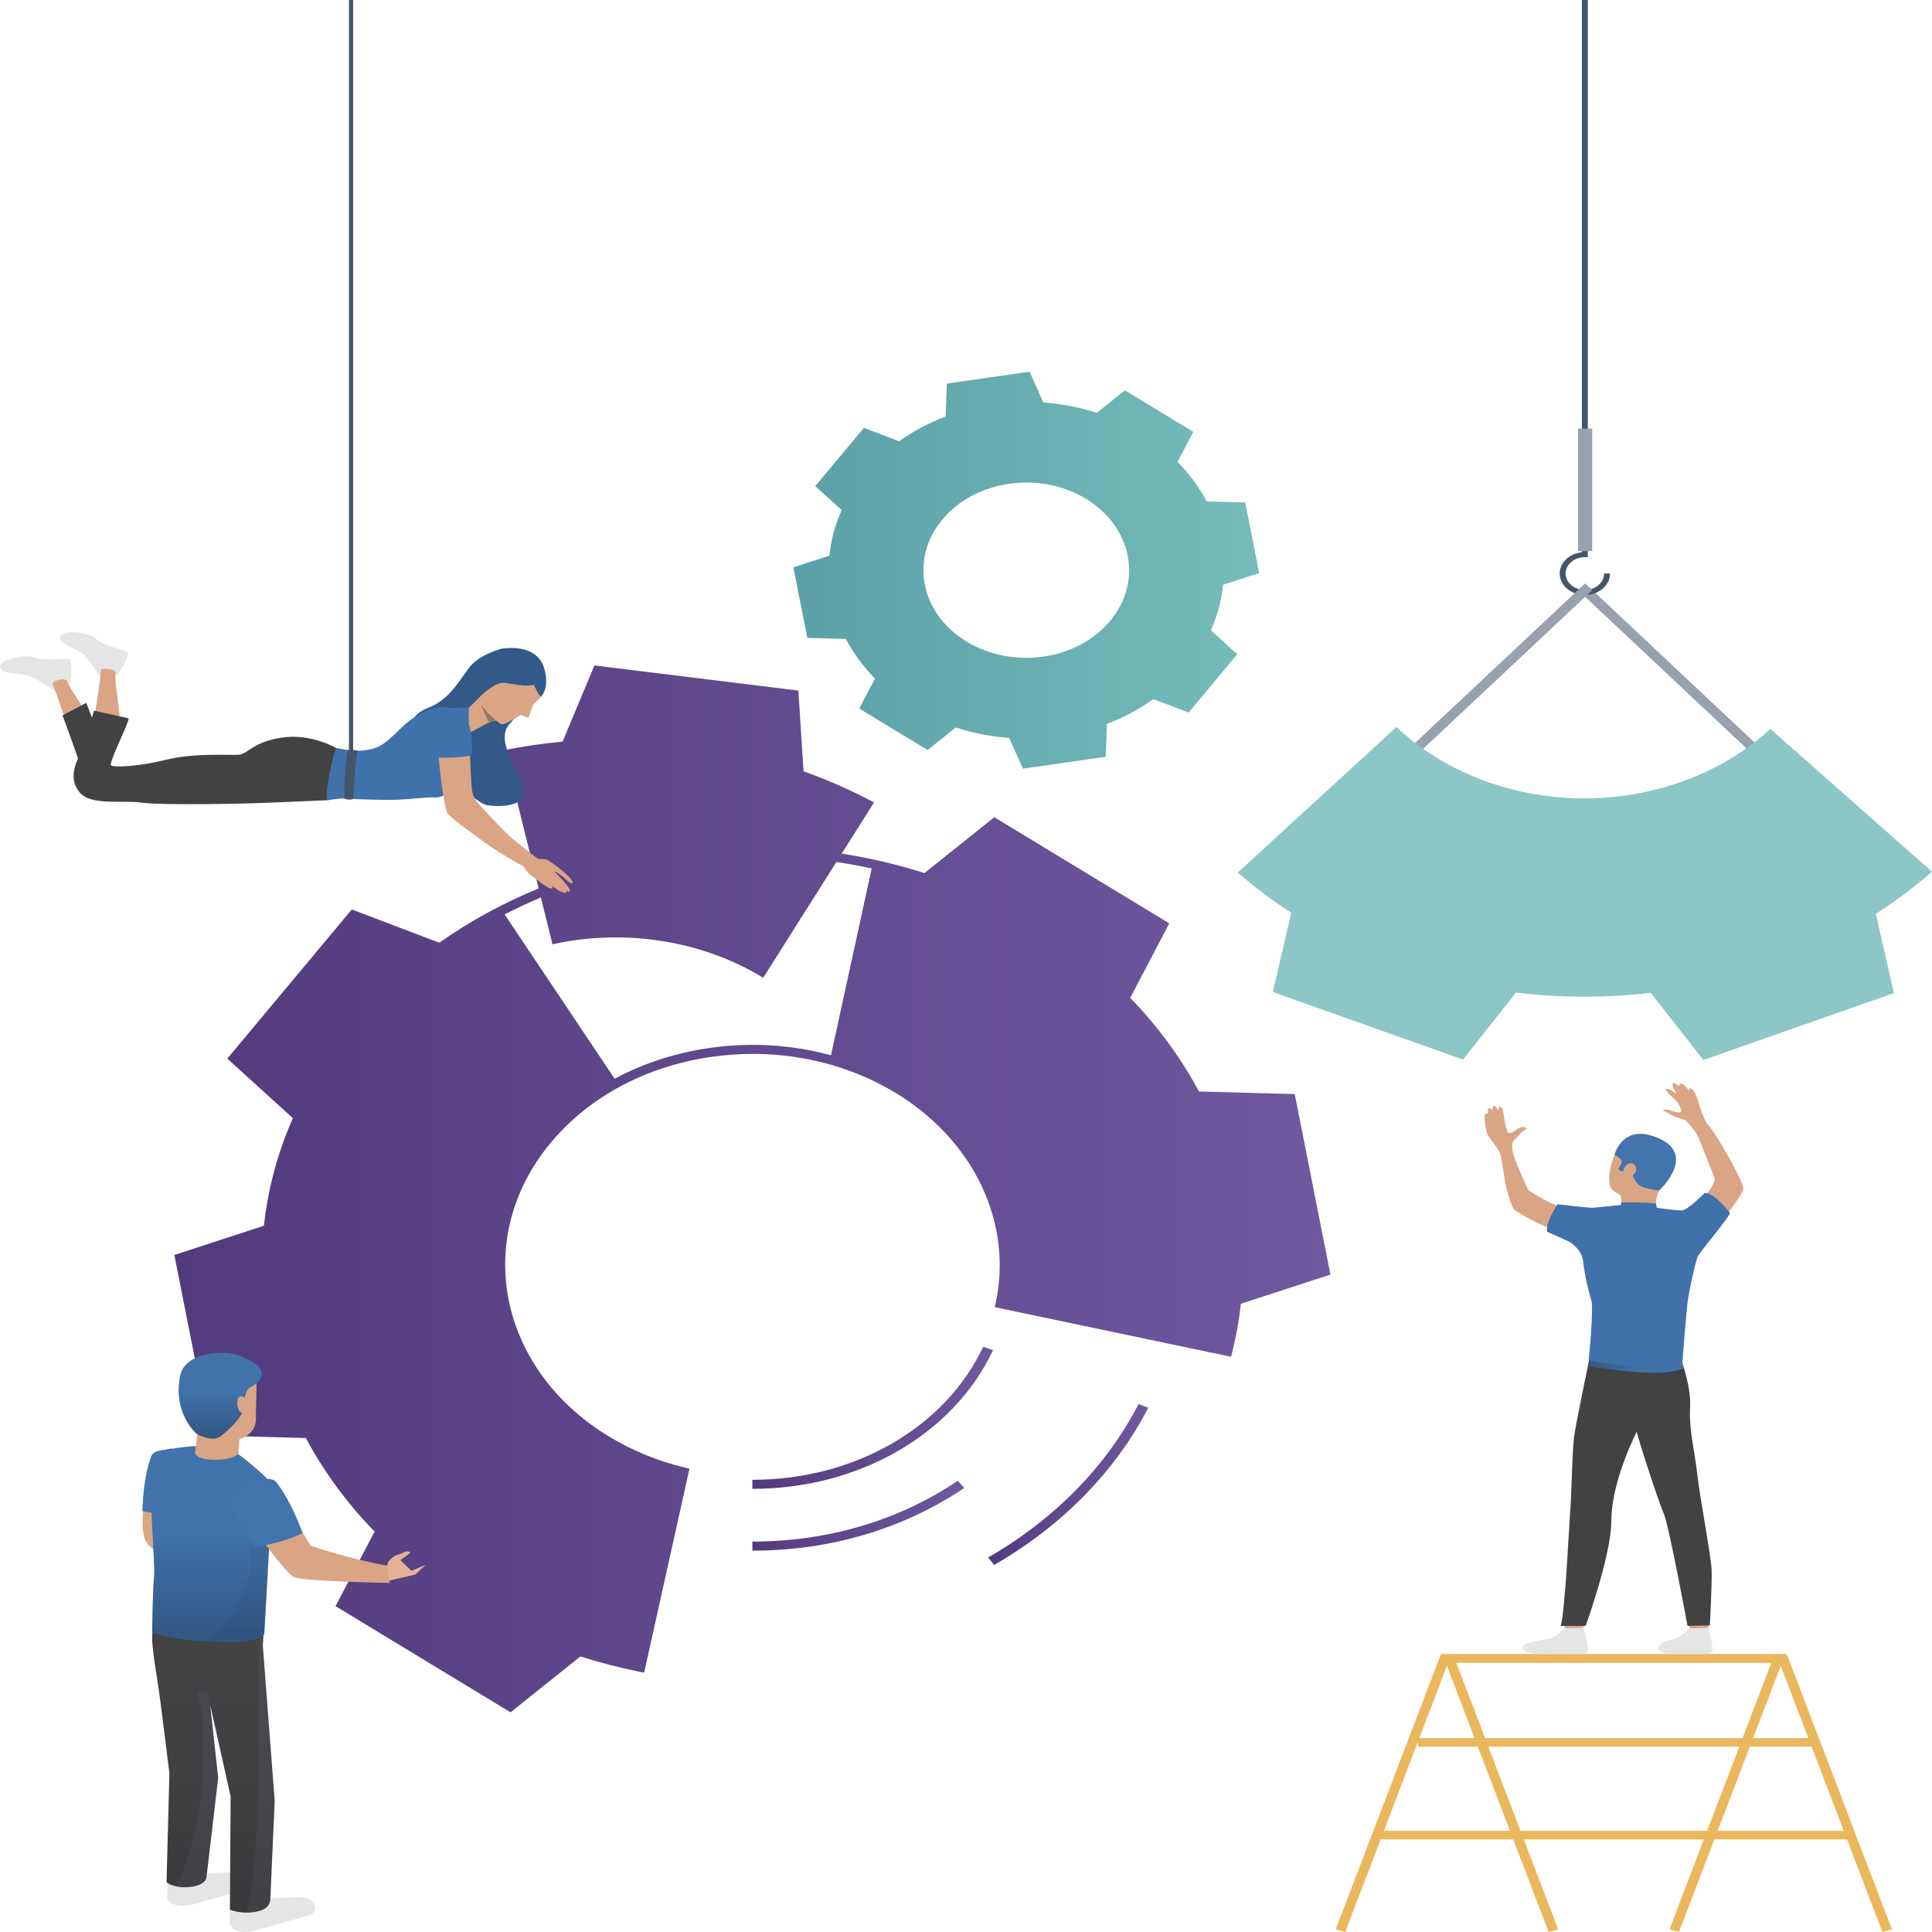 <svg width="200" height="200" viewBox="0 0 200 200" fill="none" xmlns="http://www.w3.org/2000/svg">
<path d="M164.481 60.755L163.666 61.386L181.528 78.163L182.343 77.533L164.481 60.755Z" fill="#98A1AD"/>
<path d="M134.031 113.258L124.112 112.99C122.251 109.498 119.86 106.241 117 103.301L121.043 95.583L102.928 84.598L95.697 90.381C92.92 89.493 90.054 88.822 87.133 88.364L90.481 83.069C88.144 81.817 85.702 80.743 83.185 79.846L82.647 71.488L61.535 68.888L58.24 76.771C56.222 76.96 54.209 77.252 52.216 77.65L55.761 91.969C52.067 93.489 48.612 95.373 45.475 97.592L36.419 94.147L23.53 109.586L30.316 115.749C28.742 119.323 27.736 123.066 27.322 126.887L18.05 129.912L21.744 148.596L31.666 148.864C33.528 152.359 35.918 155.615 38.777 158.551L34.734 166.269L52.849 177.257L60.08 171.474C62.052 172.103 64.083 172.629 66.122 173.04L66.682 173.152L71.372 152.04L70.888 151.923C68.088 151.247 65.449 150.165 63.044 148.707C51.544 141.729 48.845 128.078 57.029 118.276C60.993 113.527 66.891 110.379 73.635 109.41C80.381 108.442 87.162 109.769 92.733 113.148C100.804 118.043 104.863 126.574 103.075 134.883L102.982 135.317L127.442 140.453L127.56 139.98C127.973 138.328 128.273 136.643 128.455 134.965L137.724 131.943L134.031 113.258ZM73.452 108.485C69.904 108.995 66.582 110.084 63.629 111.673L52.237 94.658C53.459 94.032 54.709 93.446 55.994 92.909L57.192 97.748C64.657 96.101 72.691 97.352 79.006 101.219L86.584 89.233C87.812 89.418 89.031 89.641 90.237 89.904L86.022 109.244C82.011 108.147 77.725 107.871 73.452 108.485Z" fill="url(#paint0_linear)"/>
<path d="M101.781 139.417C97.842 147.782 88.463 153.188 77.887 153.188V154.125C88.915 154.125 98.695 148.489 102.801 139.766L101.781 139.417Z" fill="url(#paint1_linear)"/>
<path d="M77.888 159.585V160.523C85.941 160.523 93.527 158.276 99.827 154.025L99.144 153.29C93.041 157.408 85.69 159.585 77.888 159.585Z" fill="url(#paint2_linear)"/>
<path d="M102.296 161.228L102.911 162.005C109.943 157.956 115.461 152.328 118.869 145.729L117.863 145.351C114.538 151.788 109.155 157.278 102.296 161.228Z" fill="url(#paint3_linear)"/>
<path d="M125.346 65.248C126.034 63.716 126.453 62.129 126.613 60.534L130.347 59.317L129.625 55.667L128.903 52.018L124.908 51.91C124.144 50.448 123.138 49.065 121.899 47.81L123.527 44.702L119.989 42.556L116.451 40.411L113.539 42.74C111.742 42.153 109.88 41.797 108.008 41.66L106.58 38.478L102.298 39.093L98.016 39.708L97.889 43.113C96.174 43.765 94.552 44.622 93.079 45.678L89.432 44.29L86.915 47.306L84.397 50.321L87.13 52.803C86.442 54.335 86.023 55.922 85.863 57.517L82.13 58.734L82.851 62.383L83.573 66.033L87.568 66.141C88.333 67.603 89.338 68.986 90.578 70.241L88.95 73.349L92.487 75.495L96.025 77.64L98.937 75.311C100.734 75.897 102.597 76.254 104.468 76.391L105.897 79.573L110.178 78.958L114.46 78.343L114.587 74.938C116.302 74.287 117.924 73.429 119.397 72.373L123.044 73.761L125.561 70.746L128.079 67.73L125.346 65.248ZM100.065 66.418C95.275 63.513 94.155 57.847 97.564 53.764C100.973 49.681 107.62 48.727 112.411 51.632C117.202 54.538 118.322 60.203 114.912 64.286C111.503 68.37 104.856 69.324 100.065 66.418Z" fill="url(#paint4_linear)"/>
<path d="M164.064 61.593C165.5 61.593 166.669 60.597 166.669 59.373H166.055C166.055 60.309 165.162 61.071 164.064 61.071C162.966 61.071 162.073 60.309 162.073 59.373C162.073 58.437 162.966 57.676 164.064 57.676H164.371V0H163.757V57.168C162.465 57.298 161.459 58.237 161.459 59.373C161.459 60.597 162.628 61.593 164.064 61.593Z" fill="#445568"/>
<path d="M163.359 57.054H164.825V44.362H163.359V57.054Z" fill="#98A1AD"/>
<path d="M146.637 78.162L145.822 77.532L164.087 60.395L164.83 61.092L146.637 78.162Z" fill="#98A1AD"/>
<path d="M194.185 94.599C196.269 93.266 198.211 91.806 200 90.237L183.261 75.453C180.754 77.777 177.622 79.684 173.97 80.965C163.456 84.654 151.749 82.077 144.557 75.26L128.129 90.327C129.863 91.836 131.717 93.224 133.673 94.483L131.762 102.692L141.606 106.189L151.451 109.683L156.941 102.747C161.507 103.304 166.196 103.329 170.88 102.778L176.332 109.729L186.194 106.267L196.056 102.805L194.185 94.599Z" fill="#8DC6C6"/>
<path d="M149.91 172.123H183.372L172.826 199.726L173.812 200L184.801 171.239H149.157L138.273 199.726L139.26 200L149.91 172.123Z" fill="#EAB75D"/>
<path d="M161.299 199.726L150.753 172.123H184.215L194.865 200L195.851 199.726L184.968 171.239H149.324L160.313 200L161.299 199.726Z" fill="#EAB75D"/>
<path d="M187.753 179.93H146.797V180.814H187.753V179.93Z" fill="#EAB75D"/>
<path d="M191.579 189.529H142.578V190.413H191.579V189.529Z" fill="#EAB75D"/>
<path d="M166.785 123.018C166.785 123.018 166.139 122.054 167.163 119.472C168.155 116.974 171.585 117.2 172.676 118.801C173.766 120.401 173.398 121.395 171.793 123.202C170.188 125.009 167.451 123.844 166.785 123.018Z" fill="#DAA585"/>
<path d="M174.753 167.457C174.753 167.457 174.923 168.518 174.944 168.677C174.965 168.836 176.832 168.583 176.832 168.583L176.984 167.32C176.984 167.32 174.986 167.307 174.753 167.457Z" fill="#DAA585"/>
<path d="M174.924 168.542C174.924 168.542 174.333 169.181 173.76 169.46C173.188 169.738 172.289 169.849 171.95 170.137C171.706 170.345 171.061 171.241 173.437 171.223C175.814 171.205 176.96 171.35 177.215 171.006C177.469 170.663 176.846 168.47 176.846 168.47C176.846 168.47 176.264 168.61 174.924 168.542Z" fill="#E5E5E6"/>
<path d="M161.824 167.457C161.824 167.457 161.994 168.518 162.015 168.677C162.036 168.836 163.904 168.583 163.904 168.583L164.055 167.32C164.055 167.32 162.057 167.307 161.824 167.457Z" fill="#DAA585"/>
<path d="M161.995 168.542C161.995 168.542 161.404 169.181 160.831 169.46C160.259 169.738 158.153 169.967 157.815 170.256C157.571 170.464 157.165 171.302 160.509 171.223C162.885 171.168 164.031 171.35 164.286 171.006C164.54 170.663 163.918 168.47 163.918 168.47C163.918 168.47 163.179 168.582 161.995 168.542Z" fill="#E5E5E6"/>
<path d="M174.125 141.043C174.125 141.043 175.082 143.579 174.956 145.764C174.83 147.95 175.451 150.341 175.705 152.624C175.988 155.168 177.147 161.193 177.189 162.555C177.231 163.916 177.009 168.263 177.009 168.263L174.69 168.31C174.69 168.31 172.743 157.778 172.238 156.703C171.734 155.628 169.233 147.967 169.149 147.107C169.064 146.247 174.125 141.043 174.125 141.043Z" fill="#424243"/>
<path d="M164.51 140.78C164.51 140.78 163.103 147.485 162.935 148.822C162.766 150.16 162.654 155.295 162.57 156.131C162.486 156.967 162.01 167.069 161.562 168.311H164.147C164.147 168.311 166.802 160.967 166.802 157.492C166.802 154.017 168.56 149.938 169.695 147.645C170.829 145.352 173.427 145.298 174.125 141.044C174.125 141.044 165.455 139.431 164.51 140.78Z" fill="#424243"/>
<path d="M167.723 123.7C167.723 123.7 168.015 124.423 167.723 124.94C167.431 125.456 171.45 125.146 171.45 125.146C171.45 125.146 171.268 124.079 171.793 123.202C172.318 122.323 167.723 123.7 167.723 123.7Z" fill="#DAA585"/>
<path d="M174.311 141.596C174.311 141.596 172.866 142.862 164.381 141.399L164.51 140.78L174.156 141.089L174.311 141.596Z" fill="url(#paint5_linear)"/>
<path d="M167.114 125.108C167.114 125.108 165.63 125.237 165.206 125.305C164.782 125.374 161.928 124.87 161.343 124.819C160.757 124.767 158.26 123.309 158.179 123.137C158.099 122.965 156.66 119.861 156.58 119.19C156.499 118.519 155.179 118.865 155.292 119.328C155.504 120.193 155.776 122.293 155.925 122.902C156.085 123.559 156.517 125.048 156.759 125.231C157.002 125.414 159.249 126.871 161.45 127.491C163.651 128.111 165.308 129.023 165.308 129.023H176.155C176.155 129.023 180.373 123.883 180.464 123.108C180.555 122.334 177.518 117.187 176.912 116.542C176.306 115.896 175.43 116.752 175.43 116.752C175.43 116.752 177.245 121.291 177.487 121.936C177.729 122.582 175.376 125.417 174.73 125.426C174.084 125.434 172.424 125.254 171.687 125.228C170.95 125.202 170.173 124.927 170.173 124.927L167.114 125.108Z" fill="#DAA585"/>
<path d="M162.44 128.54C162.44 128.54 163.768 129.293 163.889 130.583C164.01 131.874 164.495 133.913 164.737 134.61C164.979 135.307 164.525 140.367 164.464 140.728C164.404 141.089 172.857 141.948 174.156 141.089C174.156 141.089 174.519 136.365 174.671 135.023C174.822 133.681 175.549 130.429 175.791 129.99C176.034 129.551 178.971 126.039 179.092 125.576C179.092 125.576 177.573 123.511 176.482 123.485C176.482 123.485 174.751 125.214 174.186 125.292C173.621 125.369 170.16 124.829 170.16 124.824C170.16 124.824 169.782 125.263 167.774 124.746C167.774 124.746 165.383 124.976 164.994 125.019C164.523 125.07 161.248 124.668 161.248 124.668C161.248 124.668 159.935 126.559 160.165 127.514L162.44 128.54Z" fill="#4071AB"/>
<path d="M156.656 119.593C156.656 119.593 156.359 118.397 156.716 118.053C156.92 117.858 157.408 117.34 157.453 117.264C157.498 117.188 158.022 116.931 158.022 116.808C158.022 116.684 157.508 116.532 157.062 116.884C156.616 117.236 156.337 117.312 156.159 117.274C155.98 117.236 155.724 115.971 155.701 115.657C155.679 115.344 155.537 114.516 155.307 114.573C155.076 114.63 155.088 114.992 155.088 114.992C155.088 114.992 154.82 114.364 154.641 114.488C154.463 114.611 154.485 114.915 154.485 114.915C154.485 114.915 154.15 114.564 154.061 114.82C153.972 115.077 154.061 115.305 154.061 115.305C154.061 115.305 153.715 115.144 153.693 115.543C153.671 115.943 153.793 117.112 154.039 117.531C154.284 117.949 155.203 119.043 155.313 119.471C155.422 119.898 156.656 119.593 156.656 119.593Z" fill="#DAA585"/>
<path d="M175.726 117.493C175.726 117.493 174.717 116.047 174.373 115.918C174.03 115.789 173.545 115.716 173.121 115.457C172.697 115.199 172.137 114.984 172.167 114.898C172.197 114.812 172.697 114.847 173.232 115.044C173.767 115.242 174.002 115.147 174.053 115.043C174.103 114.94 173.767 114.211 173.606 114.039C173.444 113.867 172.293 112.88 172.485 112.734C172.677 112.588 173.424 113.13 173.545 113.241C173.545 113.241 172.95 112.174 173.182 112.123C173.414 112.071 173.848 112.45 173.848 112.45C173.848 112.45 173.798 111.538 174.949 113.018C174.949 113.018 174.706 112.527 175.06 112.691C175.413 112.854 175.756 113.775 175.867 114.24C175.979 114.704 176.482 116.184 176.912 116.541C177.342 116.899 175.726 117.493 175.726 117.493Z" fill="#DAA585"/>
<path d="M171.792 123.202C171.792 123.202 171.26 123.242 170.13 122.909C168.999 122.576 168.915 120.891 168.67 121.09C168.171 121.498 167.7 121.217 167.511 120.976C167.511 120.976 168.063 120.356 167.808 120.058C167.552 119.76 167.136 119.542 167.136 119.542C167.136 119.542 167.931 116.275 171.55 117.763C175.79 119.507 171.792 123.202 171.792 123.202Z" fill="#4274AD"/>
<path d="M167.723 124.94L167.85 124.467C167.85 124.467 170.16 124.427 171.42 124.583L171.553 125.148C171.553 125.147 169.939 125.771 167.723 124.94Z" fill="#4071AB"/>
<path d="M168.293 120.677C168.502 120.38 169.278 120.18 169.369 121.022C169.44 121.674 167.983 122.387 167.969 121.779C167.956 121.171 168.153 120.875 168.293 120.677Z" fill="#DAA585"/>
<path d="M10.386 70.088C10.386 70.088 9.291 68.375 8.668 67.758C8.044 67.141 5.974 66.679 6.256 65.891C6.537 65.103 9.311 65.445 10.074 66.216C10.838 66.987 13.169 67.261 13.25 67.587C13.33 67.912 12.44 69.694 11.941 69.985C11.441 70.276 10.386 70.088 10.386 70.088Z" fill="#E5E5E6"/>
<path d="M5.73 71.54C5.73 71.54 3.946 70.334 3.087 69.979C2.228 69.624 0.112 69.9 0.003 69.082C-0.106 68.263 2.599 67.639 3.66 68.088C4.72 68.537 6.987 67.999 7.213 68.271C7.438 68.543 7.451 70.479 7.128 70.915C6.806 71.351 5.73 71.54 5.73 71.54Z" fill="#E5E5E6"/>
<path d="M9.693 74.679C9.693 74.679 10.472 70.139 10.436 69.352C10.426 69.127 12.039 69.21 11.964 69.643C11.8 70.584 12.544 74.234 12.415 74.902C12.286 75.57 9.626 75.1 9.693 74.679Z" fill="#DAA585"/>
<path d="M7.252 75.983C7.252 75.983 5.792 71.575 5.452 70.842C5.301 70.516 6.788 70.01 6.99 70.592C7.306 71.505 9.661 74.609 9.854 75.266C10.046 75.923 7.387 76.392 7.252 75.983Z" fill="#DAA585"/>
<path d="M8.266 79.047C8.266 79.047 6.698 74.542 6.457 74.062L8.929 72.76C8.929 72.76 10.075 75.638 10.236 76.358C10.396 77.077 8.266 79.047 8.266 79.047Z" fill="#424243"/>
<path d="M52.025 67.143C52.025 67.143 49.637 67.658 48.502 69.197C47.366 70.735 46.384 72.507 44.25 73.311C42.116 74.115 42.102 76.187 42.268 76.506C42.434 76.826 48.991 83.107 50.421 83.35C51.852 83.593 54.53 83.424 54.244 81.81C53.957 80.196 51.15 76.724 52.726 74.972C54.302 73.221 54.699 71.607 54.699 71.607L52.025 67.143Z" fill="#325987"/>
<path d="M51.609 74.656C51.609 74.656 51.539 74.637 51.422 74.627C51.287 74.617 51.089 74.62 50.864 74.684C50.808 74.701 50.733 74.733 50.646 74.777C50.078 75.062 48.736 75.835 48.555 75.854C48.345 75.875 48.522 73.206 48.522 73.206C48.522 73.206 49.237 72.128 49.327 71.419C49.417 70.71 51.609 74.656 51.609 74.656Z" fill="#DAA585"/>
<path d="M34.815 77.445C34.815 77.445 32.193 75.877 29.117 76.365C26.042 76.853 25.711 78.079 24.656 78.134C23.601 78.189 20.073 77.933 17.179 78.652C14.285 79.372 11.843 79.449 11.511 79.243C11.18 79.037 13.32 74.926 13.32 74.361L9.732 73.564C9.732 73.564 8.707 77.213 8.305 78.035C7.875 78.915 7.049 80.57 8.225 82.009C9.401 83.448 12.687 82.8 14.677 83.09C16.666 83.38 25.572 83.194 27.128 83.123C28.816 83.046 33.911 82.84 33.911 82.84L34.815 77.445Z" fill="#424243"/>
<path d="M56.358 69.321C56.358 69.321 56.526 71.529 55.95 72.192C55.72 72.457 55.564 72.601 55.459 72.679C55.312 72.788 55.197 72.926 55.132 73.083C54.954 73.508 54.844 74.106 54.703 74.234C54.549 74.373 54.101 74.019 53.939 74.018C53.777 74.017 52.199 75.178 51.821 74.941C51.444 74.703 49.141 72.712 49.335 71.346C49.528 69.981 50.235 67.943 52.828 67.955C55.42 67.967 56.16 68.772 56.358 69.321Z" fill="#DAA585"/>
<path d="M48.523 79.861C48.473 79.951 47.52 81.249 46.475 82.002C46.042 82.314 45.593 82.533 45.186 82.533C45.062 82.533 44.941 82.535 44.823 82.537C43.625 82.565 42.704 82.721 41.086 82.79C39.405 82.861 35.328 82.662 35.207 82.662C35.087 82.662 33.911 82.841 33.911 82.841C33.489 82.404 34.604 77.471 34.815 77.445C35.026 77.42 36.383 77.857 37.679 77.677C38.976 77.497 39.488 77.394 41.418 75.467C43.347 73.54 45.277 73.051 46.091 73.206C46.905 73.36 48.523 73.206 48.523 73.206C48.523 73.206 48.593 79.733 48.523 79.861Z" fill="#4071AB"/>
<path d="M55.268 70.902C55.268 70.902 55.751 71.969 56.007 72.116C56.007 72.116 56.94 71.276 56.341 69.202C55.742 67.128 53.483 66.933 52.025 67.143C50.209 67.406 48.382 72.64 48.476 73.15C48.57 73.66 50.604 70.445 52.386 70.704C54.168 70.962 54.182 71.047 55.268 70.902Z" fill="#325987"/>
<path d="M51.422 74.627C51.286 74.616 51.088 74.619 50.863 74.684C50.807 74.7 50.733 74.732 50.645 74.776C50.228 74.222 49.842 72.908 49.829 72.864C50.107 73.583 51.422 74.627 51.422 74.627Z" fill="#977761"/>
<path d="M46.475 82.001C46.042 82.314 45.593 82.532 45.186 82.532C45.062 82.532 44.941 82.534 44.823 82.537L45.317 78.447L46.475 82.001Z" fill="#4071AB"/>
<path d="M55.856 89.044L54.699 89.941C53.7 89.485 51.198 87.95 50.717 87.601C50.212 87.234 46.846 84.835 46.384 84.288C45.917 83.741 45.327 78.089 45.387 77.83C45.447 77.574 48.313 77.443 48.639 78.041C48.639 78.041 48.788 81.265 48.866 81.804C48.938 82.344 49.181 82.832 49.615 83.286C50.216 83.914 51.496 85.373 52.735 86.552C53.03 86.834 55.474 88.763 55.856 89.044Z" fill="#DAA585"/>
<path d="M48.874 78.113C48.874 78.113 49.055 73.82 47.417 73.874C45.346 73.941 45.035 76.1 45.317 78.447C45.317 78.447 48.412 78.473 48.874 78.113Z" fill="#4071AB"/>
<path d="M55.299 88.623C55.299 88.623 55.453 88.83 55.676 88.894C56.062 89.005 56.632 88.791 56.913 89.222C57.194 89.653 55.837 90.728 55.472 90.793C55.107 90.858 54.523 90.374 54.066 89.42C53.609 88.465 55.299 88.623 55.299 88.623Z" fill="#DAA585"/>
<path d="M56.793 89.088C56.793 89.088 57.486 89.538 58.186 90.115C58.801 90.621 59.425 91.285 59.268 91.411C59.053 91.582 58.634 91.012 57.985 90.543C57.388 90.112 57.422 90.278 57.422 90.278C57.422 90.278 57.415 90.23 57.96 90.804C58.545 91.42 59.15 92.152 58.969 92.258C58.856 92.324 58.851 92.342 58.596 92.146C58.714 92.284 58.687 92.33 58.623 92.375C58.297 92.608 57.271 91.81 56.864 91.493C57.175 91.738 57.373 91.945 57.057 91.977C56.695 92.013 55.304 90.831 54.758 90.447C54.163 90.028 56.793 89.088 56.793 89.088Z" fill="#DAA585"/>
<path d="M35.995 77.641C35.995 77.641 35.442 81.019 35.714 82.681C35.714 82.681 36.002 82.864 36.576 82.716C36.576 82.716 36.719 79.028 37.041 77.719C37.041 77.719 36.864 77.606 35.995 77.641Z" fill="#445568"/>
<path d="M36.554 0H36.126V80.197H36.554V0Z" fill="#445568"/>
<path d="M14.883 158.969C15.49 162.202 23.582 161.305 23.582 161.305L16.086 150.94C16.086 150.94 14.277 155.735 14.883 158.969Z" fill="#DAA585"/>
<path d="M31.21 196.398C29.554 196.441 28.371 196.477 28.371 196.477L23.815 197.309L23.74 199.159C24.386 200.383 26.202 199.91 26.202 199.91L32.238 198.189C33.179 197.449 32.34 196.368 31.21 196.398Z" fill="#E5E5E6"/>
<path d="M24.707 193.817C23.129 193.858 21.525 193.905 21.525 193.905L17.361 194.739L17.296 196.542C17.911 197.708 19.933 197.164 19.933 197.164L25.688 195.524C26.673 195.153 25.784 193.788 24.707 193.817Z" fill="#E5E5E6"/>
<path d="M27.459 166.151C26.692 167.002 18.125 164.565 16.878 164.001C16.878 164.001 15.82 167.962 15.761 169.229C15.69 170.773 16.214 173.166 16.55 175.741C16.955 178.838 17.538 183.588 17.538 183.588L17.239 194.851C17.239 194.851 18.111 195.597 19.971 195.298C20.657 195.188 21.369 194.843 21.383 194.248L22.588 184.041L21.756 176.488L23.873 185.96L23.8 197.69C23.8 197.69 25.138 198.262 26.793 197.834C27.785 197.578 27.977 196.998 27.984 196.548L28.437 186.449L27.208 170.378L27.459 166.151Z" fill="url(#paint6_linear)"/>
<path opacity="0.1" d="M20.357 175.039C20.625 175.88 20.947 177.532 20.993 178.413C21.284 183.998 20.666 189.91 18.354 195.162C18.334 195.208 18.305 195.243 18.282 195.286C18.709 195.374 19.269 195.41 19.971 195.298C20.656 195.188 21.368 194.842 21.382 194.247L22.587 184.04L21.648 175.553C21.465 175.113 20.588 175.082 20.357 175.039Z" fill="#778DAC"/>
<path opacity="0.1" d="M22.992 182.018C22.845 180.526 22.543 179.079 22.031 177.72L22.992 182.018Z" fill="#778DAC"/>
<path opacity="0.1" d="M25.533 197.989C25.917 197.989 26.34 197.95 26.792 197.834C27.784 197.577 27.976 196.997 27.984 196.548L28.436 186.448L27.134 169.096C26.145 169.336 27.635 190.159 25.533 197.989Z" fill="#778DAC"/>
<path d="M15.685 150.688C15.78 150.456 16.094 150.253 16.505 150.169C19.749 149.512 20.97 151.698 20.957 152.146C20.95 152.389 20.48 154.581 20.022 156.667C18.183 156.801 16.38 156.788 14.729 156.421C14.766 155.577 14.826 154.723 14.921 153.979C15.145 152.216 15.485 151.181 15.685 150.688Z" fill="#4274AD"/>
<path d="M24.495 150.422C22.572 149.079 17.939 149.958 17.939 149.958C17.939 149.958 16.548 149.782 15.856 151.543C15.215 153.173 16.101 161.736 15.946 163.211C15.791 164.687 15.754 168.924 15.754 168.924C15.754 168.924 17.483 169.974 24.175 169.982C26.745 169.984 27.359 169.171 27.359 169.171L27.87 160.07L28.639 154.071C28.638 154.071 26.788 152.023 24.495 150.422Z" fill="url(#paint7_linear)"/>
<path opacity="0.07" d="M27.099 156.032C25.687 157.432 26.154 160.799 25.839 162.532C25.335 165.305 24.069 167.729 21.698 169.72C21.616 169.79 21.525 169.846 21.439 169.909C22.245 169.952 23.145 169.98 24.175 169.981C26.745 169.984 27.359 169.17 27.359 169.17L27.87 160.07L28.638 154.071C28.638 154.071 28.551 153.975 28.398 153.815C28.218 154.572 27.81 155.327 27.099 156.032Z" fill="#222220"/>
<path d="M20.185 150.399C20.405 151.508 24.92 151.281 24.7 150.173L24.93 146.62L20.57 147.249L20.185 150.399Z" fill="#DAA585"/>
<path d="M19.588 146.843C19.739 148.542 23.384 149.254 23.384 149.254C25.307 149.13 26.644 148.286 26.49 146.557L26.573 142.528L18.906 143.725L19.588 146.843Z" fill="#DAA585"/>
<path d="M24.236 140.172C23.085 139.829 19.163 139.97 18.658 142.379C17.829 146.333 20.381 148.455 20.381 148.455C20.381 148.455 21.987 149.344 22.819 148.693C23.964 147.798 25.482 146.366 25.364 145.043C25.247 143.719 26.213 143.448 26.213 143.448C28.489 141.866 25.872 140.66 24.236 140.172Z" fill="url(#paint8_linear)"/>
<path d="M24.569 145.122C24.526 145.874 24.853 146.498 25.535 146.177L25.407 144.738C25.407 144.738 24.628 144.102 24.569 145.122Z" fill="#DAA585"/>
<path d="M41.451 161.51L40.087 162.071L40.066 163.669L43.003 162.994L44.076 161.983L42.595 162.604L41.451 161.51Z" fill="#E6B296"/>
<path d="M41.513 160.836C41.513 160.836 41.073 160.967 40.944 161.039C40.013 161.554 40.086 162.071 40.086 162.071C40.086 162.071 40.495 162.716 41.451 161.51L42.494 160.735C42.493 160.735 42.255 160.375 41.513 160.836Z" fill="#E6B296"/>
<path d="M32.166 160.015L28.402 153.818C24.435 151.418 25.43 157.04 25.43 157.04C25.43 157.04 29.443 162.828 30.455 163.269C31.479 163.716 40.346 163.861 40.346 163.861L40.086 162.07C36.337 161.435 32.166 160.015 32.166 160.015Z" fill="#DAA585"/>
<path d="M28.57 153.406C28.405 153.205 28.037 153.082 27.615 153.098C24.284 153.222 23.811 155.609 23.967 156.037C24.053 156.269 25.207 158.268 26.317 160.167C28.129 159.868 29.859 159.435 31.33 158.697C31.023 157.895 30.692 157.087 30.362 156.394C29.58 154.75 28.921 153.833 28.57 153.406Z" fill="#4274AD"/>
<defs>
<linearGradient id="paint0_linear" x1="18.05" y1="123.072" x2="137.725" y2="123.072" gradientUnits="userSpaceOnUse">
<stop stop-color="#523B7D"/>
<stop offset="1" stop-color="#6F599F"/>
</linearGradient>
<linearGradient id="paint1_linear" x1="77.887" y1="146.771" x2="102.801" y2="146.771" gradientUnits="userSpaceOnUse">
<stop stop-color="#523B7D"/>
<stop offset="1" stop-color="#6F599F"/>
</linearGradient>
<linearGradient id="paint2_linear" x1="77.888" y1="156.906" x2="99.827" y2="156.906" gradientUnits="userSpaceOnUse">
<stop stop-color="#523B7D"/>
<stop offset="1" stop-color="#6F599F"/>
</linearGradient>
<linearGradient id="paint3_linear" x1="102.296" y1="153.678" x2="118.869" y2="153.678" gradientUnits="userSpaceOnUse">
<stop stop-color="#523B7D"/>
<stop offset="1" stop-color="#6F599F"/>
</linearGradient>
<linearGradient id="paint4_linear" x1="82.13" y1="59.025" x2="130.346" y2="59.025" gradientUnits="userSpaceOnUse">
<stop stop-color="#5BA0A8"/>
<stop offset="1" stop-color="#75BCBA"/>
</linearGradient>
<linearGradient id="paint5_linear" x1="164.381" y1="141.442" x2="174.311" y2="141.442" gradientUnits="userSpaceOnUse">
<stop offset="0.058" stop-color="#335987"/>
<stop offset="0.541" stop-color="#4172AA"/>
</linearGradient>
<linearGradient id="paint6_linear" x1="22.096" y1="197.993" x2="22.096" y2="164.001" gradientUnits="userSpaceOnUse">
<stop stop-color="#39383B"/>
<stop offset="0.333" stop-color="#3F3E40"/>
<stop offset="0.944" stop-color="#444345"/>
</linearGradient>
<linearGradient id="paint7_linear" x1="22.129" y1="169.982" x2="22.129" y2="149.676" gradientUnits="userSpaceOnUse">
<stop offset="0.058" stop-color="#335987"/>
<stop offset="0.541" stop-color="#4172AA"/>
</linearGradient>
<linearGradient id="paint8_linear" x1="22.798" y1="148.932" x2="22.798" y2="140.033" gradientUnits="userSpaceOnUse">
<stop offset="0.058" stop-color="#335987"/>
<stop offset="0.541" stop-color="#4172AA"/>
</linearGradient>
</defs>
</svg>
